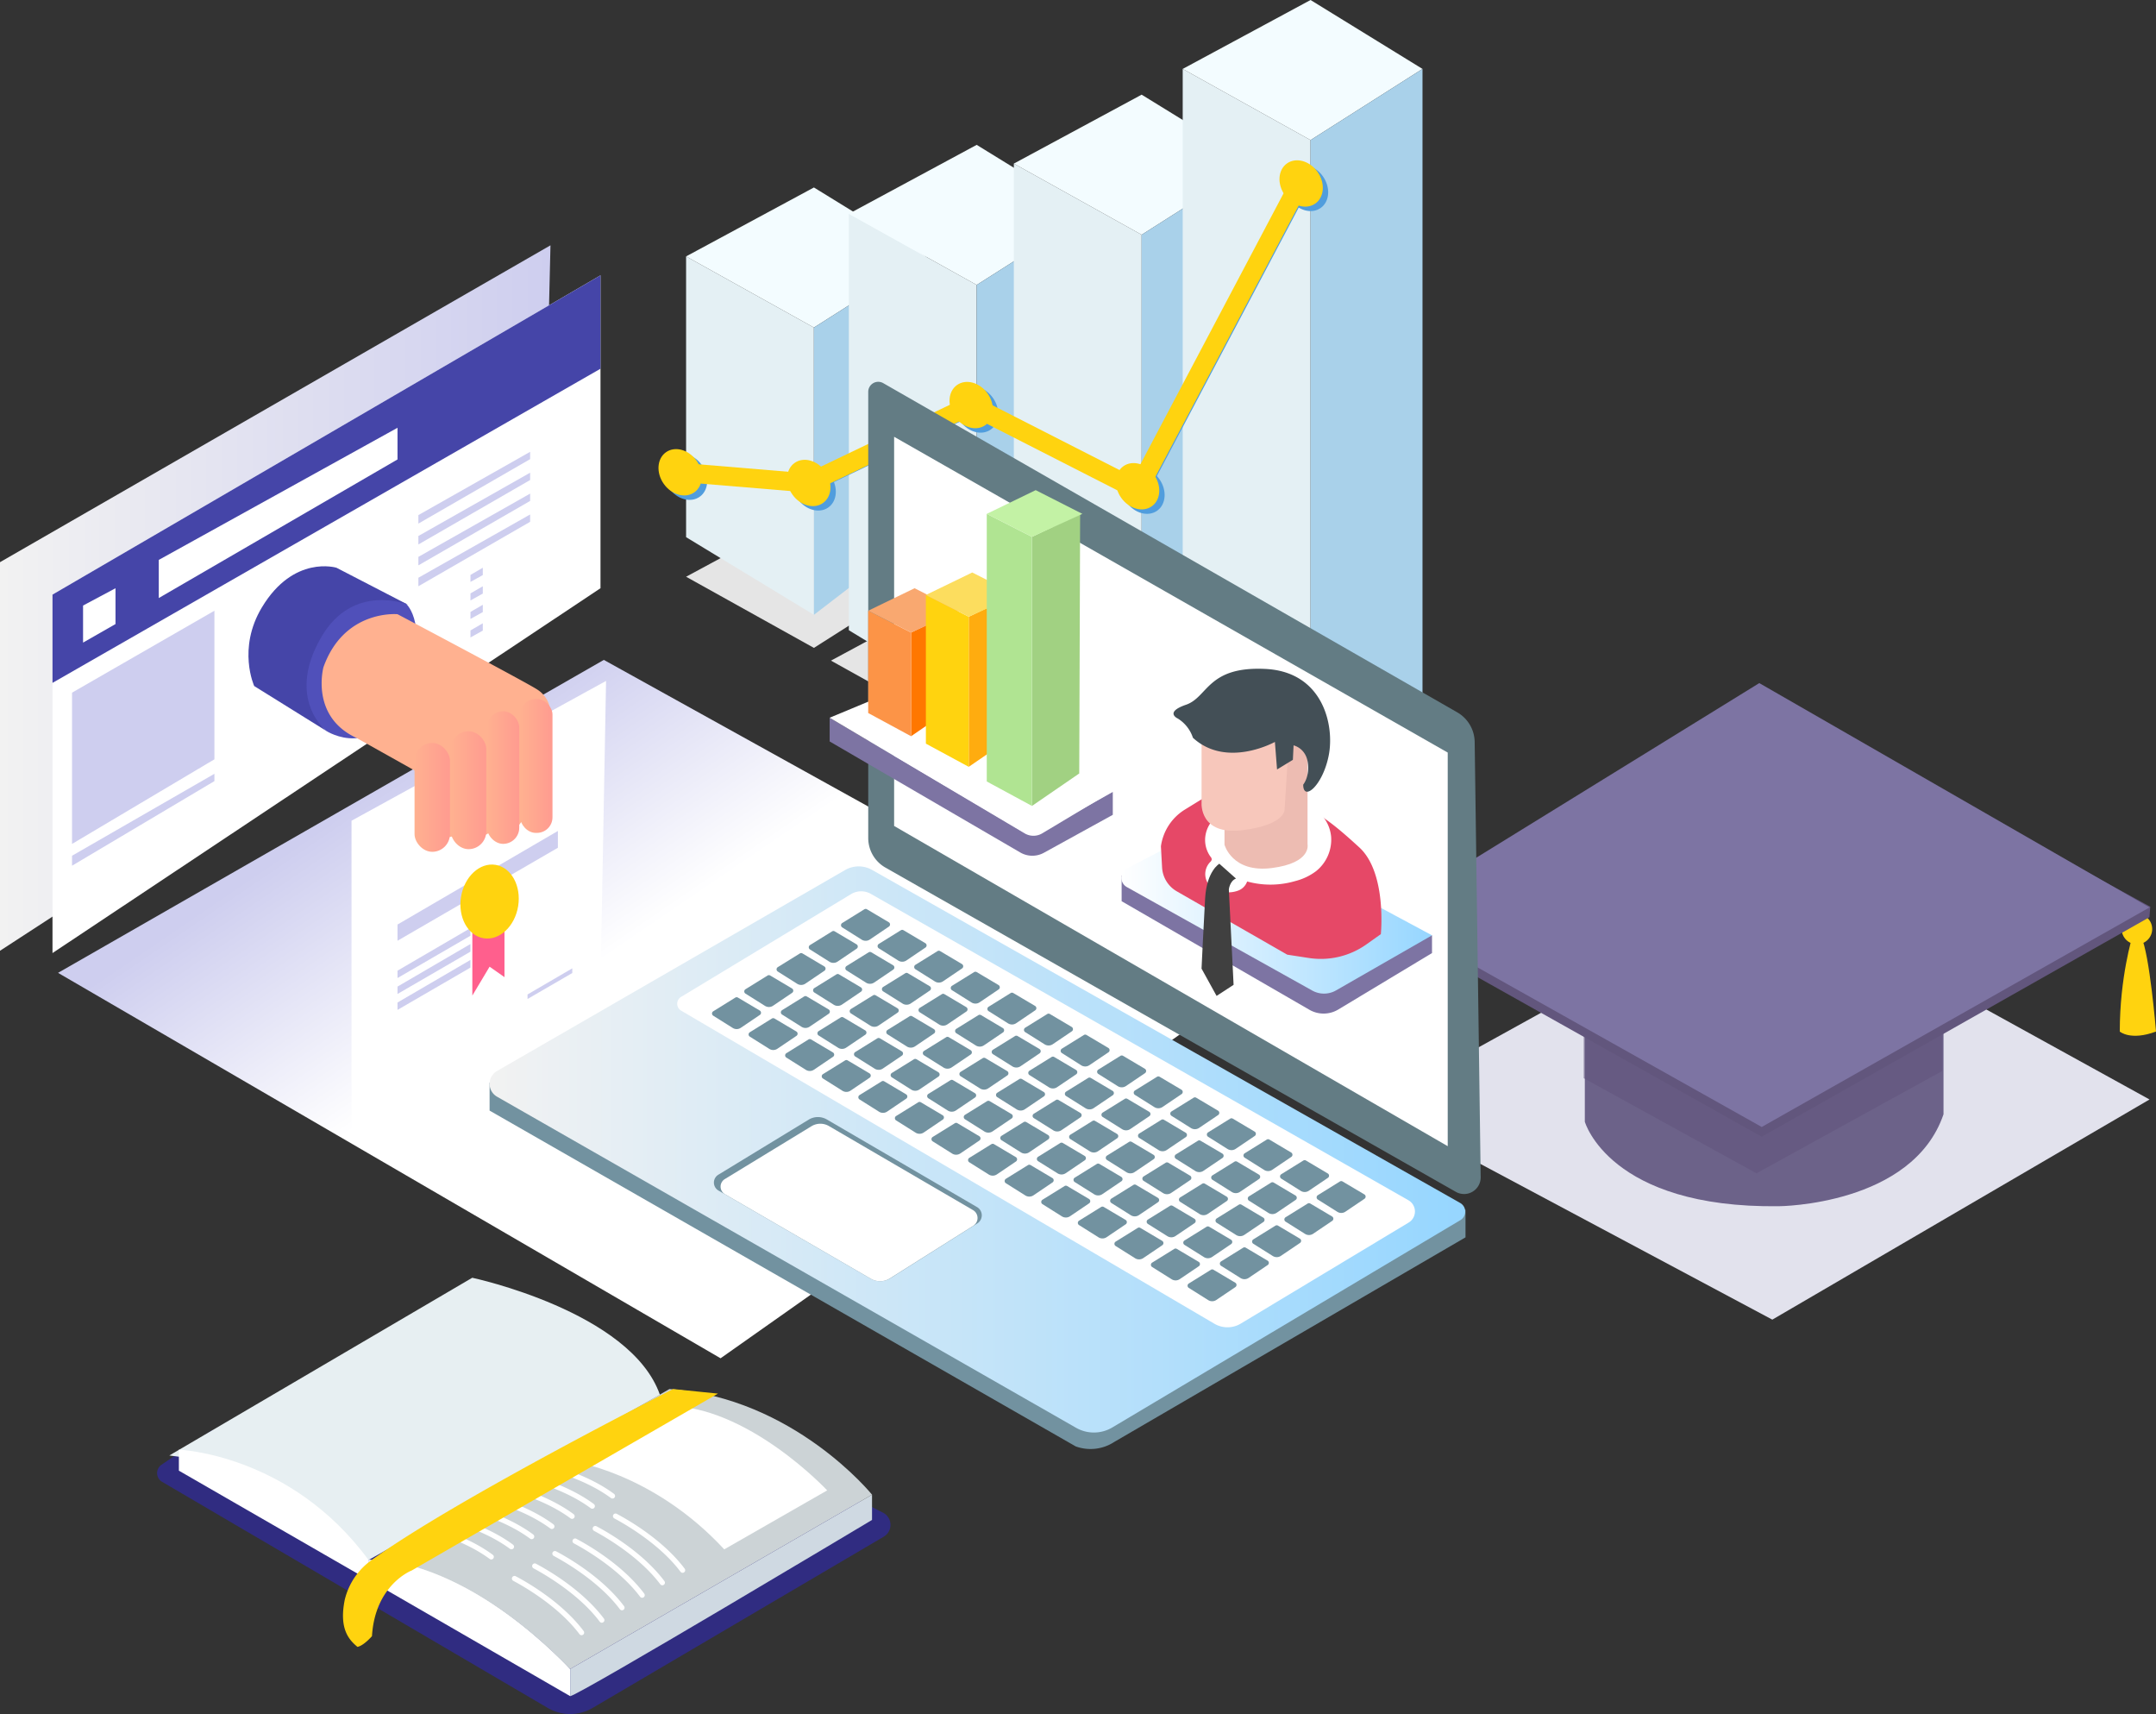 <svg xmlns="http://www.w3.org/2000/svg" xmlns:xlink="http://www.w3.org/1999/xlink" viewBox="0 0 1131 898.92"><rect x="0" y="0" width="1131" height="898.92" fill="#333333" stroke="none"/><defs><style>.cls-1{fill:none;}.cls-2{fill:#ffd30f;}.cls-3{fill:#e5e5e5;}.cls-4{fill:#e4f0f4;}.cls-5{fill:#f3fcff;}.cls-6{fill:#a9d1ea;}.cls-7{fill:#509ddd;}.cls-8{fill:url(#linear-gradient);}.cls-9{fill:url(#linear-gradient-2);}.cls-10{fill:#fff;}.cls-11{fill:#7292a0;}.cls-12{fill:#e2e2ed;}.cls-13{fill:#6c6289;}.cls-14,.cls-15{fill:#62567d;}.cls-14{opacity:0.59;}.cls-16{fill:#7d74a3;}.cls-17{fill:#637c84;}.cls-18{fill:url(#linear-gradient-3);}.cls-19{fill:#f70;}.cls-20{fill:#fc9447;}.cls-21{fill:#f9a870;}.cls-22{fill:#ffac0f;}.cls-23{fill:#fcdd5e;}.cls-24{fill:#a1d182;}.cls-25{fill:#b0e492;}.cls-26{fill:#c3f2a5;}.cls-27{fill:#4545a8;}.cls-28{fill:#ceceef;}.cls-29{fill:#5050ba;}.cls-30{fill:#ffb190;}.cls-31{fill:url(#linear-gradient-4);}.cls-32{fill:#ff5f8d;}.cls-33{fill:#e64867;}.cls-34{fill:#edbcb2;}.cls-35{fill:#f7c7bb;}.cls-36{fill:#434f56;}.cls-37{fill:#404040;}.cls-38{fill:url(#linear-gradient-5);}.cls-39{fill:url(#linear-gradient-6);}.cls-40{fill:url(#linear-gradient-7);}.cls-41{fill:url(#linear-gradient-8);}.cls-42{fill:#302c81;}.cls-43{fill:#e7eff2;}.cls-44{fill:#cfd9e2;}.cls-45{fill:#ccd3d6;}.cls-46{clip-path:url(#clip-path);}</style><linearGradient id="linear-gradient" x1="323.03" y1="498.97" x2="244.03" y2="382.97" gradientUnits="userSpaceOnUse"><stop offset="0" stop-color="#fff"/><stop offset="1" stop-color="#ceceef"/></linearGradient><linearGradient id="linear-gradient-2" y1="313.65" x2="288.77" y2="313.65" gradientUnits="userSpaceOnUse"><stop offset="0" stop-color="#f2f2f2"/><stop offset="1" stop-color="#ceceef"/></linearGradient><linearGradient id="linear-gradient-3" x1="256.83" y1="602.85" x2="768.66" y2="602.85" gradientUnits="userSpaceOnUse"><stop offset="0" stop-color="#f2f2f2"/><stop offset="1" stop-color="#96d6ff"/></linearGradient><linearGradient id="linear-gradient-4" x1="588.25" y1="475.77" x2="751.21" y2="475.77" gradientUnits="userSpaceOnUse"><stop offset="0" stop-color="#fff"/><stop offset="1" stop-color="#96d6ff"/></linearGradient><linearGradient id="linear-gradient-5" x1="217.46" y1="418.19" x2="236.03" y2="418.19" gradientUnits="userSpaceOnUse"><stop offset="0" stop-color="#ffb190"/><stop offset="1" stop-color="#ff9b90"/></linearGradient><linearGradient id="linear-gradient-6" x1="236.51" y1="414.43" x2="255.08" y2="414.43" xlink:href="#linear-gradient-5"/><linearGradient id="linear-gradient-7" x1="255.47" y1="407.8" x2="272.39" y2="407.8" xlink:href="#linear-gradient-5"/><linearGradient id="linear-gradient-8" x1="272.9" y1="401.69" x2="289.82" y2="401.69" xlink:href="#linear-gradient-5"/><clipPath id="clip-path"><polygon class="cls-1" points="294.5 767.31 221.31 811.36 261 824.61 328.26 786.12 294.5 767.31"/></clipPath></defs><title>Asset 2</title><g id="Layer_2" data-name="Layer 2"><g id="Layer_1-2" data-name="Layer 1"><path class="cls-2" d="M1118.59,491.21S1112,512.4,1112,541c0,0,5.59,5,19,0,0,0-3.35-41.07-7.82-49.78Z"/><circle class="cls-2" cx="1121" cy="487.23" r="8"/><polygon class="cls-3" points="359.91 302.47 426.97 266.32 485.7 302.47 426.97 339.79 359.91 302.47"/><polygon class="cls-3" points="435.91 346.47 502.97 310.32 561.7 346.47 502.97 383.79 435.91 346.47"/><polygon class="cls-4" points="359.91 134.47 359.91 281.72 426.97 322.45 426.97 171.79 359.91 134.47"/><polygon class="cls-5" points="359.91 134.47 426.97 98.32 485.7 134.47 426.97 171.79 359.91 134.47"/><polygon class="cls-6" points="485.7 134.47 485.7 277.34 426.97 322.45 426.97 171.79 485.7 134.47"/><polygon class="cls-4" points="445.29 112.12 445.29 330.53 512.35 371.26 512.35 149.44 445.29 112.12"/><polygon class="cls-5" points="445.29 112.12 512.35 75.97 571.08 112.12 512.35 149.44 445.29 112.12"/><polygon class="cls-6" points="571.08 112.12 571.08 326.15 512.35 371.26 512.35 149.44 571.08 112.12"/><polygon class="cls-4" points="531.84 85.8 531.84 380.12 598.89 420.85 598.89 123.12 531.84 85.8"/><polygon class="cls-5" points="531.84 85.8 598.89 49.65 657.62 85.8 598.89 123.12 531.84 85.8"/><polygon class="cls-6" points="657.62 85.8 657.62 375.74 598.89 420.85 598.89 123.12 657.62 85.8"/><polygon class="cls-4" points="620.43 36.15 620.43 433.19 687.49 473.92 687.49 73.47 620.43 36.15"/><polygon class="cls-5" points="620.43 36.15 687.49 0 746.22 36.15 687.49 73.47 620.43 36.15"/><polygon class="cls-6" points="746.22 36.15 746.22 428.81 687.49 473.92 687.49 73.47 746.22 36.15"/><ellipse class="cls-7" cx="685.39" cy="98.58" rx="10.53" ry="12.88" transform="translate(68.98 414.05) rotate(-35.29)"/><ellipse class="cls-7" cx="599.58" cy="257.37" rx="10.53" ry="12.88" transform="translate(-38.51 393.65) rotate(-35.29)"/><ellipse class="cls-7" cx="512.29" cy="214.8" rx="10.53" ry="12.88" transform="translate(-29.96 335.4) rotate(-35.29)"/><ellipse class="cls-7" cx="427.09" cy="255.65" rx="10.53" ry="12.88" transform="translate(-69.21 293.69) rotate(-35.29)"/><ellipse class="cls-7" cx="359.61" cy="250.04" rx="10.53" ry="12.88" transform="translate(-78.37 253.68) rotate(-35.29)"/><polygon class="cls-7" points="600.41 261.9 512.26 216.97 427.45 257.63 359.45 251.98 359.77 248.1 426.72 253.67 512.31 212.63 598.76 256.69 683.67 96.03 687.11 97.84 600.41 261.9"/><ellipse class="cls-2" cx="682.58" cy="96.25" rx="10.53" ry="12.88" transform="translate(69.81 412) rotate(-35.29)"/><ellipse class="cls-2" cx="596.77" cy="255.04" rx="10.53" ry="12.88" transform="translate(-37.68 391.6) rotate(-35.29)"/><ellipse class="cls-2" cx="509.48" cy="212.47" rx="10.53" ry="12.88" transform="translate(-29.13 333.35) rotate(-35.29)"/><ellipse class="cls-2" cx="424.28" cy="253.32" rx="10.53" ry="12.88" transform="translate(-68.38 291.64) rotate(-35.29)"/><ellipse class="cls-2" cx="356.8" cy="247.71" rx="10.53" ry="12.88" transform="translate(-77.54 251.63) rotate(-35.29)"/><polygon class="cls-2" points="598.89 263.66 509.41 218.04 425.21 258.42 356.39 252.69 357.21 242.73 423.34 248.23 509.54 206.89 594.65 250.28 678.16 92.27 687 96.94 598.89 263.66"/><polygon class="cls-8" points="30.45 510.22 316.76 346.09 641.89 526.32 378 712.36 30.45 510.22"/><polygon class="cls-9" points="288.77 128.66 0 294.84 0 498.64 284.36 313.65 288.77 128.66"/><polygon class="cls-10" points="27.54 311.85 27.54 499.84 315.01 308.5 315.01 144.4 27.54 311.85"/><path class="cls-11" d="M256.83,567.74v14.72L564.29,758.57a22.76,22.76,0,0,0,20.22-2.33l184.27-107.3V634.46L525,643.89Z"/><polygon class="cls-12" points="1127.61 576.63 929.73 692.09 719.8 580.13 926.62 465.83 1127.61 576.63"/><path class="cls-13" d="M831.37,532.7v55.59s12.83,45.49,101.86,44.32c0,0,70-.39,86.3-48.21V512.48Z"/><polygon class="cls-14" points="830.79 565.47 921.42 615.35 1018.95 561.64 1018.95 496.53 830.79 505.54 830.79 565.47"/><polygon class="cls-15" points="922.89 363.36 725.63 479.83 725.91 484.88 924.17 596.16 1127.56 481.04 1128 475.55 922.89 363.36"/><polygon class="cls-16" points="922.89 358.25 725.91 479.76 924.17 591.05 1127.56 475.93 922.89 358.25"/><path class="cls-17" d="M463.31,200.93,764.43,373.58a18.22,18.22,0,0,1,9.16,15.56l3.15,228.25a8.72,8.72,0,0,1-13,7.7L464.46,455a17.83,17.83,0,0,1-9-15.51v-234A5.25,5.25,0,0,1,463.31,200.93Z"/><polygon class="cls-10" points="469.04 229.07 469.04 433.18 759.45 601.12 759.45 394.69 469.04 229.07"/><path class="cls-18" d="M260.71,561.71,443.34,456.29a14.23,14.23,0,0,1,14.12-.06L766,630.91a5.21,5.21,0,0,1,.09,9L583.49,748.65a18.9,18.9,0,0,1-19,.17L260.74,575.17A7.76,7.76,0,0,1,260.71,561.71Z"/><path class="cls-10" d="M357.33,530.05l279.74,164.2a13.52,13.52,0,0,0,13.8-.07l88.09-53a6.78,6.78,0,0,0-.14-11.71l-282-160.68a10.22,10.22,0,0,0-10.36.13l-89.15,53.89A4.2,4.2,0,0,0,357.33,530.05Z"/><path class="cls-16" d="M435.22,388.86l100,58.23a12.58,12.58,0,0,0,12.39.15l36.14-19.9v-12l-38.57,21.59a7.59,7.59,0,0,1-7.56-.09L435.22,376.42Z"/><path class="cls-10" d="M583.73,414.9,479.15,358.14l-43.93,18.28,102.34,60.66a9,9,0,0,0,9.13,0Z"/><polygon class="cls-19" points="501.44 369.98 477.93 386.12 477.93 331.73 501.89 320.3 501.44 369.98"/><polygon class="cls-20" points="455.44 320.3 455.44 373.95 477.93 386.12 477.93 331.73 455.44 320.3"/><polygon class="cls-21" points="479.77 308.5 455.44 320.3 477.93 331.73 502.99 320.3 479.77 308.5"/><polygon class="cls-22" points="531.7 386.03 508.19 402.17 508.19 323.46 532.15 312.04 531.7 386.03"/><polygon class="cls-2" points="485.7 312.04 485.7 390.01 508.19 402.17 508.19 323.46 485.7 312.04"/><polygon class="cls-23" points="510.03 300.24 485.7 312.04 508.19 323.46 533.25 312.04 510.03 300.24"/><path class="cls-11" d="M376.81,616.1l47.4-28.89a9.31,9.31,0,0,1,9.53-.1l78.79,45.95a5,5,0,0,1,.14,8.57l-45.62,28.78a10,10,0,0,1-10.35.19l-79.8-46.21A4.83,4.83,0,0,1,376.81,616.1Z"/><path class="cls-10" d="M380.22,618.38l45.47-27.73a8.94,8.94,0,0,1,9.14-.09l75.59,44.08a4.81,4.81,0,0,1,.14,8.22l-43.77,27.61a9.61,9.61,0,0,1-9.92.19l-76.56-44.34A4.62,4.62,0,0,1,380.22,618.38Z"/><polygon class="cls-24" points="566.15 405.65 541.35 422.68 541.35 281.56 566.62 269.5 566.15 405.65"/><polygon class="cls-25" points="517.64 269.5 517.64 409.85 541.35 422.68 541.35 281.56 517.64 269.5"/><polygon class="cls-26" points="543.3 257.06 517.64 269.5 541.35 281.56 567.79 269.5 543.3 257.06"/><path class="cls-11" d="M441.83,484.07l11.6-7.19a1.3,1.3,0,0,1,1.36,0l11.46,6.8a1.36,1.36,0,0,1,.06,2.28l-10,6.77a3.93,3.93,0,0,1-4.29.07l-10.19-6.41A1.36,1.36,0,0,1,441.83,484.07Z"/><path class="cls-11" d="M461,495.05l11.6-7.19a1.3,1.3,0,0,1,1.36,0l11.46,6.8a1.36,1.36,0,0,1,.07,2.28l-10,6.77a3.91,3.91,0,0,1-4.28.07L461,497.35A1.36,1.36,0,0,1,461,495.05Z"/><path class="cls-11" d="M480.22,506l11.59-7.19a1.3,1.3,0,0,1,1.36,0l11.46,6.8a1.36,1.36,0,0,1,.07,2.28l-10,6.77a3.91,3.91,0,0,1-4.28.07l-10.2-6.41A1.36,1.36,0,0,1,480.22,506Z"/><path class="cls-11" d="M499.41,517,511,509.82a1.33,1.33,0,0,1,1.36,0l11.46,6.8a1.36,1.36,0,0,1,.07,2.28l-10,6.77a3.91,3.91,0,0,1-4.28.07l-10.2-6.41A1.36,1.36,0,0,1,499.41,517Z"/><path class="cls-11" d="M518.6,528l11.6-7.2a1.29,1.29,0,0,1,1.35,0L543,527.58a1.36,1.36,0,0,1,.07,2.28l-10,6.77a3.91,3.91,0,0,1-4.28.07l-10.2-6.41A1.35,1.35,0,0,1,518.6,528Z"/><path class="cls-11" d="M537.79,539l11.6-7.2a1.29,1.29,0,0,1,1.35,0l11.46,6.79a1.36,1.36,0,0,1,.07,2.29l-10,6.76a3.91,3.91,0,0,1-4.28.07l-10.2-6.41A1.36,1.36,0,0,1,537.79,539Z"/><path class="cls-11" d="M557,550l11.6-7.2a1.3,1.3,0,0,1,1.36,0l11.45,6.79a1.36,1.36,0,0,1,.07,2.29l-10,6.76a3.93,3.93,0,0,1-4.29.07L557,552.25A1.36,1.36,0,0,1,557,550Z"/><path class="cls-11" d="M576.17,560.94l11.6-7.2a1.3,1.3,0,0,1,1.36,0l11.45,6.79a1.36,1.36,0,0,1,.07,2.29l-10,6.76a3.93,3.93,0,0,1-4.29.07l-10.2-6.41A1.36,1.36,0,0,1,576.17,560.94Z"/><path class="cls-11" d="M595.36,571.92l11.6-7.2a1.3,1.3,0,0,1,1.36,0l11.46,6.79a1.36,1.36,0,0,1,.06,2.29l-10,6.76a3.93,3.93,0,0,1-4.29.07l-10.19-6.41A1.36,1.36,0,0,1,595.36,571.92Z"/><path class="cls-11" d="M614.55,582.9l11.6-7.2a1.3,1.3,0,0,1,1.36,0l11.46,6.8a1.36,1.36,0,0,1,.06,2.28l-10,6.76a3.93,3.93,0,0,1-4.29.07l-10.19-6.41A1.36,1.36,0,0,1,614.55,582.9Z"/><path class="cls-11" d="M633.74,593.88l11.6-7.2a1.3,1.3,0,0,1,1.36,0l11.46,6.8a1.36,1.36,0,0,1,.06,2.28l-10,6.76a3.93,3.93,0,0,1-4.29.07l-10.19-6.41A1.36,1.36,0,0,1,633.74,593.88Z"/><path class="cls-11" d="M652.93,604.86l11.6-7.2a1.33,1.33,0,0,1,1.36,0l11.46,6.8a1.36,1.36,0,0,1,.06,2.28l-10,6.76a3.91,3.91,0,0,1-4.29.07l-10.19-6.41A1.36,1.36,0,0,1,652.93,604.86Z"/><path class="cls-11" d="M672.12,615.84l11.6-7.2a1.33,1.33,0,0,1,1.36,0l11.46,6.8a1.36,1.36,0,0,1,.07,2.28l-10,6.76a3.89,3.89,0,0,1-4.28.07l-10.2-6.41A1.36,1.36,0,0,1,672.12,615.84Z"/><path class="cls-11" d="M691.32,626.82l11.59-7.2a1.33,1.33,0,0,1,1.36,0l11.46,6.8a1.36,1.36,0,0,1,.07,2.28l-10,6.76a3.89,3.89,0,0,1-4.28.07l-10.2-6.41A1.35,1.35,0,0,1,691.32,626.82Z"/><path class="cls-11" d="M424.91,495.65l11.6-7.19a1.3,1.3,0,0,1,1.36,0l11.46,6.8a1.36,1.36,0,0,1,.06,2.28l-10,6.77a3.93,3.93,0,0,1-4.29.07l-10.19-6.42A1.36,1.36,0,0,1,424.91,495.65Z"/><path class="cls-11" d="M444.1,506.63l11.6-7.19a1.3,1.3,0,0,1,1.36,0l11.46,6.8a1.36,1.36,0,0,1,.06,2.28l-10,6.77a3.93,3.93,0,0,1-4.29.07l-10.19-6.41A1.36,1.36,0,0,1,444.1,506.63Z"/><path class="cls-11" d="M463.29,517.61l11.6-7.19a1.3,1.3,0,0,1,1.36,0l11.46,6.8a1.36,1.36,0,0,1,.06,2.28l-10,6.77a3.93,3.93,0,0,1-4.29.07l-10.19-6.41A1.36,1.36,0,0,1,463.29,517.61Z"/><path class="cls-11" d="M482.48,528.59l11.6-7.19a1.3,1.3,0,0,1,1.36,0l11.46,6.8a1.36,1.36,0,0,1,.07,2.28l-10,6.77a3.91,3.91,0,0,1-4.28.07l-10.2-6.41A1.36,1.36,0,0,1,482.48,528.59Z"/><path class="cls-11" d="M501.68,539.57l11.59-7.19a1.33,1.33,0,0,1,1.36,0l11.46,6.8a1.36,1.36,0,0,1,.07,2.28l-10,6.77a3.91,3.91,0,0,1-4.28.07l-10.2-6.41A1.36,1.36,0,0,1,501.68,539.57Z"/><path class="cls-11" d="M520.87,550.55l11.59-7.19a1.3,1.3,0,0,1,1.36,0l11.46,6.79a1.36,1.36,0,0,1,.07,2.28l-10,6.77a3.91,3.91,0,0,1-4.28.07l-10.2-6.41A1.36,1.36,0,0,1,520.87,550.55Z"/><path class="cls-11" d="M540.06,561.54l11.6-7.2a1.29,1.29,0,0,1,1.35,0l11.46,6.79a1.36,1.36,0,0,1,.07,2.29l-10,6.76a3.91,3.91,0,0,1-4.28.07l-10.2-6.41A1.35,1.35,0,0,1,540.06,561.54Z"/><path class="cls-11" d="M559.25,572.52l11.6-7.2a1.29,1.29,0,0,1,1.35,0l11.46,6.79a1.36,1.36,0,0,1,.07,2.29l-10,6.76a3.91,3.91,0,0,1-4.28.07l-10.2-6.41A1.36,1.36,0,0,1,559.25,572.52Z"/><path class="cls-11" d="M578.44,583.5l11.6-7.2a1.29,1.29,0,0,1,1.35,0l11.46,6.79a1.36,1.36,0,0,1,.07,2.29l-10,6.76a3.91,3.91,0,0,1-4.28.07l-10.2-6.41A1.36,1.36,0,0,1,578.44,583.5Z"/><path class="cls-11" d="M597.63,594.48l11.6-7.2a1.3,1.3,0,0,1,1.36,0L622,594.06a1.36,1.36,0,0,1,.07,2.29l-10,6.76a3.93,3.93,0,0,1-4.29.07l-10.2-6.41A1.36,1.36,0,0,1,597.63,594.48Z"/><path class="cls-11" d="M616.82,605.46l11.6-7.2a1.3,1.3,0,0,1,1.36,0L641.23,605a1.36,1.36,0,0,1,.07,2.29l-10,6.76a3.93,3.93,0,0,1-4.29.07l-10.2-6.41A1.36,1.36,0,0,1,616.82,605.46Z"/><path class="cls-11" d="M636,616.44l11.6-7.2a1.3,1.3,0,0,1,1.36,0l11.46,6.8a1.36,1.36,0,0,1,.06,2.28l-10,6.76a3.93,3.93,0,0,1-4.29.07L636,618.73A1.36,1.36,0,0,1,636,616.44Z"/><path class="cls-11" d="M655.2,627.42l11.6-7.2a1.3,1.3,0,0,1,1.36,0l11.46,6.8a1.36,1.36,0,0,1,.06,2.28l-10,6.76a3.91,3.91,0,0,1-4.29.07l-10.19-6.41A1.36,1.36,0,0,1,655.2,627.42Z"/><path class="cls-11" d="M674.39,638.4l11.6-7.2a1.33,1.33,0,0,1,1.36,0l11.46,6.8a1.36,1.36,0,0,1,.06,2.28l-10,6.76a3.91,3.91,0,0,1-4.29.07l-10.19-6.41A1.36,1.36,0,0,1,674.39,638.4Z"/><path class="cls-11" d="M408,507.23l11.6-7.19a1.3,1.3,0,0,1,1.36,0l11.45,6.8a1.35,1.35,0,0,1,.07,2.28l-10,6.76a3.91,3.91,0,0,1-4.29.08L408,509.52A1.36,1.36,0,0,1,408,507.23Z"/><path class="cls-11" d="M427.18,518.21l11.6-7.19a1.3,1.3,0,0,1,1.36,0l11.45,6.8a1.35,1.35,0,0,1,.07,2.28l-10,6.77a3.93,3.93,0,0,1-4.29.07l-10.2-6.42A1.36,1.36,0,0,1,427.18,518.21Z"/><path class="cls-11" d="M446.37,529.19,458,522a1.3,1.3,0,0,1,1.36,0l11.46,6.8a1.36,1.36,0,0,1,.06,2.28l-10,6.77a3.93,3.93,0,0,1-4.29.07l-10.19-6.41A1.36,1.36,0,0,1,446.37,529.19Z"/><path class="cls-11" d="M465.56,540.17l11.6-7.19a1.3,1.3,0,0,1,1.36,0l11.46,6.8A1.36,1.36,0,0,1,490,542l-10,6.77a3.93,3.93,0,0,1-4.29.07l-10.19-6.41A1.36,1.36,0,0,1,465.56,540.17Z"/><path class="cls-11" d="M484.75,551.15l11.6-7.19a1.3,1.3,0,0,1,1.36,0l11.46,6.8a1.36,1.36,0,0,1,.06,2.28l-10,6.77a3.93,3.93,0,0,1-4.29.07l-10.19-6.41A1.36,1.36,0,0,1,484.75,551.15Z"/><path class="cls-11" d="M503.94,562.13l11.6-7.19a1.3,1.3,0,0,1,1.36,0l11.46,6.8a1.36,1.36,0,0,1,.06,2.28l-10,6.77a3.93,3.93,0,0,1-4.29.07l-10.19-6.41A1.36,1.36,0,0,1,503.94,562.13Z"/><path class="cls-11" d="M523.13,573.11l11.6-7.19a1.3,1.3,0,0,1,1.36,0l11.46,6.79a1.36,1.36,0,0,1,.07,2.28l-10,6.77a3.91,3.91,0,0,1-4.28.07l-10.2-6.41A1.36,1.36,0,0,1,523.13,573.11Z"/><path class="cls-11" d="M542.33,584.1l11.59-7.2a1.3,1.3,0,0,1,1.36,0l11.46,6.79a1.36,1.36,0,0,1,.07,2.29l-10,6.76a3.91,3.91,0,0,1-4.28.07l-10.2-6.41A1.35,1.35,0,0,1,542.33,584.1Z"/><path class="cls-11" d="M561.52,595.08l11.59-7.2a1.3,1.3,0,0,1,1.36,0l11.46,6.79A1.36,1.36,0,0,1,586,597l-10,6.76a3.91,3.91,0,0,1-4.28.07l-10.2-6.41A1.35,1.35,0,0,1,561.52,595.08Z"/><path class="cls-11" d="M580.71,606.06l11.6-7.2a1.29,1.29,0,0,1,1.35,0l11.46,6.79a1.36,1.36,0,0,1,.07,2.29l-10,6.76a3.91,3.91,0,0,1-4.28.07l-10.2-6.41A1.35,1.35,0,0,1,580.71,606.06Z"/><path class="cls-11" d="M599.9,617l11.6-7.2a1.29,1.29,0,0,1,1.35,0l11.46,6.79a1.37,1.37,0,0,1,.07,2.29l-10,6.76a3.91,3.91,0,0,1-4.28.07l-10.2-6.41A1.36,1.36,0,0,1,599.9,617Z"/><path class="cls-11" d="M619.09,628l11.6-7.2a1.3,1.3,0,0,1,1.36,0l11.45,6.79a1.36,1.36,0,0,1,.07,2.29l-10,6.76a3.93,3.93,0,0,1-4.29.07l-10.2-6.41A1.36,1.36,0,0,1,619.09,628Z"/><path class="cls-11" d="M638.28,639l11.6-7.2a1.3,1.3,0,0,1,1.36,0l11.45,6.8a1.35,1.35,0,0,1,.07,2.28l-10,6.76a3.93,3.93,0,0,1-4.29.07l-10.2-6.41A1.36,1.36,0,0,1,638.28,639Z"/><path class="cls-11" d="M657.47,650l11.6-7.2a1.3,1.3,0,0,1,1.36,0l11.45,6.8a1.35,1.35,0,0,1,.07,2.28l-10,6.76a3.91,3.91,0,0,1-4.29.07l-10.2-6.41A1.36,1.36,0,0,1,657.47,650Z"/><path class="cls-11" d="M391.07,518.81l11.6-7.2a1.31,1.31,0,0,1,1.35,0l11.46,6.8a1.36,1.36,0,0,1,.07,2.28l-10,6.76a3.89,3.89,0,0,1-4.28.07l-10.2-6.41A1.35,1.35,0,0,1,391.07,518.81Z"/><path class="cls-11" d="M410.26,529.79l11.6-7.2a1.31,1.31,0,0,1,1.35,0l11.46,6.8a1.36,1.36,0,0,1,.07,2.28l-10,6.76a3.89,3.89,0,0,1-4.28.08l-10.2-6.42A1.36,1.36,0,0,1,410.26,529.79Z"/><path class="cls-11" d="M429.45,540.77l11.6-7.19a1.3,1.3,0,0,1,1.36,0l11.45,6.8a1.35,1.35,0,0,1,.07,2.28l-10,6.76a3.89,3.89,0,0,1-4.28.08l-10.2-6.42A1.36,1.36,0,0,1,429.45,540.77Z"/><path class="cls-11" d="M448.64,551.75l11.6-7.19a1.3,1.3,0,0,1,1.36,0l11.45,6.8a1.35,1.35,0,0,1,.07,2.28l-10,6.77a3.93,3.93,0,0,1-4.29.07l-10.2-6.41A1.36,1.36,0,0,1,448.64,551.75Z"/><path class="cls-11" d="M467.83,562.73l11.6-7.19a1.3,1.3,0,0,1,1.36,0l11.45,6.8a1.35,1.35,0,0,1,.07,2.28l-10,6.77a3.93,3.93,0,0,1-4.29.07L467.82,565A1.36,1.36,0,0,1,467.83,562.73Z"/><path class="cls-11" d="M487,573.71l11.6-7.19a1.3,1.3,0,0,1,1.36,0l11.46,6.8a1.36,1.36,0,0,1,.06,2.28l-10,6.77a3.93,3.93,0,0,1-4.29.07L487,576A1.36,1.36,0,0,1,487,573.71Z"/><path class="cls-11" d="M506.21,584.69l11.6-7.19a1.3,1.3,0,0,1,1.36,0l11.46,6.8a1.36,1.36,0,0,1,.06,2.28l-10,6.77a3.93,3.93,0,0,1-4.29.07L506.21,587A1.36,1.36,0,0,1,506.21,584.69Z"/><path class="cls-11" d="M525.4,595.67l11.6-7.19a1.33,1.33,0,0,1,1.36,0l11.46,6.8a1.36,1.36,0,0,1,.06,2.28l-10,6.77a3.93,3.93,0,0,1-4.29.07L525.4,598A1.36,1.36,0,0,1,525.4,595.67Z"/><path class="cls-11" d="M544.59,606.66l11.6-7.2a1.3,1.3,0,0,1,1.36,0L569,606.24a1.36,1.36,0,0,1,.06,2.28l-10,6.77a3.93,3.93,0,0,1-4.29.07L544.59,609A1.36,1.36,0,0,1,544.59,606.66Z"/><path class="cls-11" d="M563.78,617.64l11.6-7.2a1.3,1.3,0,0,1,1.36,0l11.46,6.79a1.36,1.36,0,0,1,.07,2.29l-10,6.76a3.91,3.91,0,0,1-4.28.07l-10.2-6.41A1.36,1.36,0,0,1,563.78,617.64Z"/><path class="cls-11" d="M583,628.62l11.59-7.2a1.3,1.3,0,0,1,1.36,0l11.46,6.79a1.36,1.36,0,0,1,.07,2.29l-10,6.76a3.91,3.91,0,0,1-4.28.07L583,630.91A1.35,1.35,0,0,1,583,628.62Z"/><path class="cls-11" d="M602.17,639.6l11.6-7.2a1.29,1.29,0,0,1,1.35,0l11.46,6.79a1.37,1.37,0,0,1,.07,2.29l-10,6.76a3.91,3.91,0,0,1-4.28.07l-10.2-6.41A1.35,1.35,0,0,1,602.17,639.6Z"/><path class="cls-11" d="M621.36,650.58l11.6-7.2a1.29,1.29,0,0,1,1.35,0l11.46,6.79a1.37,1.37,0,0,1,.07,2.29l-10,6.76a3.91,3.91,0,0,1-4.28.07l-10.2-6.41A1.36,1.36,0,0,1,621.36,650.58Z"/><path class="cls-11" d="M640.55,661.56l11.6-7.2a1.29,1.29,0,0,1,1.35,0l11.46,6.8a1.36,1.36,0,0,1,.07,2.28l-10,6.76a3.91,3.91,0,0,1-4.28.07l-10.2-6.41A1.36,1.36,0,0,1,640.55,661.56Z"/><path class="cls-11" d="M374.14,530.39l11.6-7.2a1.33,1.33,0,0,1,1.36,0l11.46,6.8a1.36,1.36,0,0,1,.07,2.28l-10,6.76a3.89,3.89,0,0,1-4.28.07l-10.2-6.41A1.36,1.36,0,0,1,374.14,530.39Z"/><path class="cls-11" d="M393.34,541.37l11.59-7.2a1.33,1.33,0,0,1,1.36,0l11.46,6.8a1.36,1.36,0,0,1,.07,2.28l-10,6.76a3.89,3.89,0,0,1-4.28.07l-10.2-6.41A1.35,1.35,0,0,1,393.34,541.37Z"/><path class="cls-11" d="M412.53,552.35l11.59-7.2a1.33,1.33,0,0,1,1.36,0l11.46,6.8a1.36,1.36,0,0,1,.07,2.28L427,561a3.91,3.91,0,0,1-4.28.08l-10.2-6.42A1.35,1.35,0,0,1,412.53,552.35Z"/><path class="cls-11" d="M431.72,563.33l11.6-7.19a1.29,1.29,0,0,1,1.35,0l11.46,6.8a1.36,1.36,0,0,1,.07,2.28l-10,6.76a3.89,3.89,0,0,1-4.28.08l-10.2-6.42A1.35,1.35,0,0,1,431.72,563.33Z"/><path class="cls-11" d="M450.91,574.31l11.6-7.19a1.29,1.29,0,0,1,1.35,0l11.46,6.8a1.36,1.36,0,0,1,.07,2.28l-10,6.77a3.91,3.91,0,0,1-4.28.07l-10.2-6.42A1.36,1.36,0,0,1,450.91,574.31Z"/><path class="cls-11" d="M470.1,585.29l11.6-7.19a1.3,1.3,0,0,1,1.36,0l11.45,6.8a1.35,1.35,0,0,1,.07,2.28l-10,6.77a3.93,3.93,0,0,1-4.29.07l-10.2-6.41A1.36,1.36,0,0,1,470.1,585.29Z"/><path class="cls-11" d="M489.29,596.27l11.6-7.19a1.3,1.3,0,0,1,1.36,0l11.45,6.8a1.35,1.35,0,0,1,.07,2.28l-10,6.77a3.93,3.93,0,0,1-4.29.07l-10.2-6.41A1.36,1.36,0,0,1,489.29,596.27Z"/><path class="cls-11" d="M508.48,607.25l11.6-7.19a1.3,1.3,0,0,1,1.36,0l11.46,6.8a1.36,1.36,0,0,1,.06,2.28l-10,6.77a3.93,3.93,0,0,1-4.29.07l-10.2-6.41A1.37,1.37,0,0,1,508.48,607.25Z"/><path class="cls-11" d="M527.67,618.23l11.6-7.19a1.33,1.33,0,0,1,1.36,0l11.46,6.8a1.36,1.36,0,0,1,.06,2.28l-10,6.77a3.93,3.93,0,0,1-4.29.07l-10.19-6.41A1.36,1.36,0,0,1,527.67,618.23Z"/><path class="cls-11" d="M546.86,629.21l11.6-7.19a1.3,1.3,0,0,1,1.36,0l11.46,6.79a1.36,1.36,0,0,1,.06,2.28l-10,6.77a3.93,3.93,0,0,1-4.29.07l-10.19-6.41A1.36,1.36,0,0,1,546.86,629.21Z"/><path class="cls-11" d="M566.05,640.2l11.6-7.2a1.3,1.3,0,0,1,1.36,0l11.46,6.79a1.36,1.36,0,0,1,.06,2.29l-10,6.76a3.93,3.93,0,0,1-4.29.07l-10.19-6.41A1.36,1.36,0,0,1,566.05,640.2Z"/><path class="cls-11" d="M585.24,651.18l11.6-7.2a1.3,1.3,0,0,1,1.36,0l11.46,6.79a1.37,1.37,0,0,1,.07,2.29l-10,6.76a3.91,3.91,0,0,1-4.28.07l-10.2-6.41A1.36,1.36,0,0,1,585.24,651.18Z"/><path class="cls-11" d="M604.44,662.16,616,655a1.3,1.3,0,0,1,1.36,0l11.46,6.79a1.37,1.37,0,0,1,.07,2.29l-10,6.76a3.91,3.91,0,0,1-4.28.07l-10.2-6.41A1.35,1.35,0,0,1,604.44,662.16Z"/><path class="cls-11" d="M623.63,673.14l11.59-7.2a1.3,1.3,0,0,1,1.36,0L648,672.72a1.37,1.37,0,0,1,.07,2.29l-10,6.76a3.91,3.91,0,0,1-4.28.07l-10.2-6.41A1.35,1.35,0,0,1,623.63,673.14Z"/><polygon class="cls-27" points="27.54 311.85 27.54 358.14 315.01 193.38 315.01 144.4 27.54 311.85"/><polygon class="cls-10" points="83.29 293.65 83.29 313.65 208.53 240.96 208.53 224.35 83.29 293.65"/><polygon class="cls-10" points="43.57 317.57 43.57 337.02 60.59 327.29 60.59 308.5 43.57 317.57"/><polygon class="cls-28" points="37.79 363.27 37.79 442.6 112.48 398.23 112.48 320.3 37.79 363.27"/><polygon class="cls-28" points="37.79 448.8 37.79 454.03 112.48 409.66 112.48 405.82 37.79 448.8"/><polygon class="cls-28" points="219.48 270.14 219.48 274.6 278.1 240.8 278.1 236.96 219.48 270.14"/><polygon class="cls-28" points="219.48 281.1 219.48 285.55 278.1 251.75 278.1 247.91 219.48 281.1"/><polygon class="cls-28" points="219.48 292.05 219.48 296.51 278.1 262.71 278.1 258.87 219.48 292.05"/><polygon class="cls-28" points="219.48 303 219.48 307.46 278.1 273.66 278.1 269.82 219.48 303"/><polygon class="cls-28" points="246.8 301.51 246.8 305.19 253.27 301.59 253.27 297.75 246.8 301.51"/><polygon class="cls-28" points="246.8 311.22 246.8 314.9 253.27 311.3 253.27 307.46 246.8 311.22"/><polygon class="cls-28" points="246.8 320.93 246.8 324.61 253.27 321.01 253.27 317.17 246.8 320.93"/><polygon class="cls-28" points="246.8 330.64 246.8 334.32 253.27 330.72 253.27 326.88 246.8 330.64"/><path class="cls-29" d="M213,316.62S226.3,328,211.67,364s-40.39,19.41-40.39,19.41-17.8-14.15-17.21-25.26S169.26,298.49,213,316.62Z"/><path class="cls-27" d="M133.36,359.81l37.92,23.59s-21.53-16.61-2.85-49.08c16.76-29.13,45.62-17.15,45.62-17.15L176.5,297.75s-22.45-6.89-39.11,20.79C124.36,340.2,133.36,359.81,133.36,359.81Z"/><polygon class="cls-10" points="184.4 430.44 184.4 592.8 315.01 515.94 317.93 357.11 184.4 430.44"/><path class="cls-30" d="M208.53,322.12s-28-2.62-38.85,27.8c0,0-7.08,25.83,17.3,37.08,0,0,34.16,19.1,33.54,18.82s0,23.82,0,23.82,1.87,9.79,12.5,9.58c0,0,6.87.21,7.29-3.54,0,0,6.25,8.13,17.71.21,0,0,9.37,4.58,15.41-4.79,0,0,9.23,4.37,15.34-5.63V374.92a14.87,14.87,0,0,0-7-13.33C276.12,357.87,208.53,322.12,208.53,322.12Z"/><polygon class="cls-28" points="208.53 484.88 208.53 493.38 292.66 444.61 292.66 435.8 208.53 484.88"/><polygon class="cls-28" points="208.53 509.07 208.53 512.94 246.8 490.75 246.8 486.74 208.53 509.07"/><polygon class="cls-28" points="208.53 517.42 208.53 521.29 246.8 499.1 246.8 495.09 208.53 517.42"/><polygon class="cls-28" points="208.53 525.77 208.53 529.64 246.8 507.45 246.8 503.44 208.53 525.77"/><polygon class="cls-28" points="276.74 521.55 276.74 523.92 300.21 510.31 300.21 507.85 276.74 521.55"/><path class="cls-16" d="M588.39,459.12v13.53l98.5,56.93a14.92,14.92,0,0,0,15.15-.14l49.17-29.6v-9.3Z"/><path class="cls-31" d="M591.27,455.39l48.07-24.95,111.87,60.1-50.34,28.88a12.67,12.67,0,0,1-12.49.08l-97.26-54.27A5.59,5.59,0,0,1,591.27,455.39Z"/><polygon class="cls-32" points="247.78 484.19 247.78 522.13 256.83 506.99 264.64 512.47 264.64 481.37 247.78 484.19"/><ellipse class="cls-2" cx="256.83" cy="472.8" rx="19.5" ry="15.18" transform="translate(-250.83 651.11) rotate(-80.84)"/><path class="cls-33" d="M630.31,419.21l-8.74,5.38A26.94,26.94,0,0,0,609,443.87l.61,11.07a15.43,15.43,0,0,0,7.73,12.53l57.93,33.21,11.38,1.75a41.3,41.3,0,0,0,30.14-7.14l7.58-5.38s3.26-32.19-11.34-45.52C689.63,423,676.53,413.43,630.31,419.21Z"/><path class="cls-10" d="M632.37,438.14A14.94,14.94,0,0,0,635,449.28a2.35,2.35,0,0,1,.66,1.51,2.45,2.45,0,0,1-.87,1.36,9.09,9.09,0,0,0,1.83,14.05,13.58,13.58,0,0,0,6.13,1.71,14.8,14.8,0,0,0,6.8-.84,7.94,7.94,0,0,0,4.68-4.77,46.22,46.22,0,0,0,25.15-.2,30.72,30.72,0,0,0,11-5.21,21.17,21.17,0,0,0,7.91-18.05,19.57,19.57,0,0,0-11.31-16c-3.87-1.69-8.19-2-12.41-2.07a119.94,119.94,0,0,0-26,2.46C640.91,424.84,633.72,429.93,632.37,438.14Z"/><path class="cls-34" d="M642.35,423.13V443s3.94,14.94,24.89,12.24,18.67-12.44,18.67-12.44V388.49L656.68,387l-7.9,12.45Z"/><path class="cls-35" d="M630.32,383v38.08s-1.24,17.21,21.57,14.31,22-11,22-11l2.9-46.67Z"/><path class="cls-36" d="M668.79,389.11s-25.28,14.08-43-2.17a18.72,18.72,0,0,0-7.95-10.11s-7.22-3.25,4.34-7.23,11.19-20.22,41.53-18.78S700.2,380.44,697,396.33s-13.36,24.19-13.36,15.17c0,0,3.48-4.06,2.39-11.64s-7.44-8.95-7.44-8.95l-.37,7.59-8.3,5.05Z"/><path class="cls-37" d="M639.65,453s-6.65,3.73-7.47,18.25S630.31,508,630.31,508l7.89,14.31,8.92-5.81-2.49-50s.42-4.42,3.74-5.74Z"/><rect class="cls-38" x="217.46" y="389.65" width="18.57" height="57.09" rx="9.28" ry="9.28"/><rect class="cls-39" x="236.51" y="383.51" width="18.57" height="61.84" rx="9.28" ry="9.28"/><rect class="cls-40" x="255.47" y="373.03" width="16.92" height="69.54" rx="8.46" ry="8.46"/><rect class="cls-41" x="272.9" y="366.58" width="16.92" height="70.23" rx="8.15" ry="8.15"/><path class="cls-42" d="M110.93,750.3,84.76,768.17a5.31,5.31,0,0,0,.3,9L287.31,895.72a23.32,23.32,0,0,0,23.6,0l152.68-89.79a7.18,7.18,0,0,0-.39-12.6l-11.75-6Z"/><path class="cls-43" d="M88.84,763.33l158.89-93.2s83.17,17.69,98.45,61.37L188.24,821.06S154.5,770.73,88.84,763.33Z"/><path class="cls-10" d="M93.84,771.3v-11s58.46,2.14,99.4,57.73v10.55Z"/><path class="cls-10" d="M202.72,833.91l96.39,55.65V875.32s-53.06-58.53-105.87-57.26v10.55Z"/><path class="cls-44" d="M299.11,889.56c5-.66,158.34-92.42,158.34-92.42V783.89L299.11,875.32Z"/><path class="cls-45" d="M457.45,783.89s-41-50.83-106.27-55.39c-2,1.15-156.08,89.56-156.08,89.56s45.05-3,104,57.26Z"/><path class="cls-10" d="M299.11,766.22s42.81,5.36,80.82,46.35l54-30.93s-42.11-45.1-85-44.35Z"/><path class="cls-10" d="M346.37,830.88c-11.13-14.85-29.89-25.41-34.74-28a1.37,1.37,0,0,1-.58-1.81h0a1.36,1.36,0,0,1,1.85-.61c5.06,2.66,24.05,13.28,35.64,28.76a1.36,1.36,0,0,1-.3,1.93h0A1.36,1.36,0,0,1,346.37,830.88Z"/><path class="cls-10" d="M357,824.34c-11.13-14.87-29.89-25.42-34.74-28a1.36,1.36,0,0,1-.58-1.8h0a1.35,1.35,0,0,1,1.85-.6c5.06,2.65,24,13.28,35.63,28.75a1.36,1.36,0,0,1-.3,1.93h0A1.36,1.36,0,0,1,357,824.34Z"/><path class="cls-10" d="M335.79,837.43c-11.14-14.86-29.89-25.42-34.74-28a1.35,1.35,0,0,1-.58-1.8h0a1.35,1.35,0,0,1,1.85-.61c5.06,2.66,24.05,13.28,35.63,28.75a1.37,1.37,0,0,1-.29,1.93h0A1.35,1.35,0,0,1,335.79,837.43Z"/><path class="cls-10" d="M325.2,844c-11.12-14.86-29.89-25.42-34.74-28a1.37,1.37,0,0,1-.58-1.8h0a1.36,1.36,0,0,1,1.85-.6c5.06,2.65,24.05,13.28,35.63,28.75a1.37,1.37,0,0,1-.29,1.93h0A1.37,1.37,0,0,1,325.2,844Z"/><path class="cls-10" d="M314.62,850.52c-11.12-14.85-29.89-25.41-34.74-28a1.37,1.37,0,0,1-.58-1.81h0a1.37,1.37,0,0,1,1.86-.61c5.06,2.66,24,13.28,35.63,28.76a1.36,1.36,0,0,1-.3,1.93h0A1.36,1.36,0,0,1,314.62,850.52Z"/><path class="cls-10" d="M304,857.07c-11.13-14.87-29.89-25.42-34.74-28a1.36,1.36,0,0,1-.58-1.8h0a1.36,1.36,0,0,1,1.85-.61c5.06,2.66,24.05,13.28,35.64,28.75a1.36,1.36,0,0,1-.3,1.93h0A1.35,1.35,0,0,1,304,857.07Z"/><g class="cls-46"><path class="cls-10" d="M322.11,783.47c-15.53-11.51-36.77-16.25-42.38-17.35a1.37,1.37,0,0,0-1.6,1.11h0a1.36,1.36,0,0,0,1.07,1.56c5.38,1.07,26.38,5.81,41.3,16.87a1.37,1.37,0,0,0,1.88-.27h0A1.37,1.37,0,0,0,322.11,783.47Z"/><path class="cls-10" d="M311.51,788.79c-15.53-11.5-36.77-16.24-42.38-17.34a1.35,1.35,0,0,0-1.6,1.11h0a1.37,1.37,0,0,0,1.07,1.56C274,775.2,295,779.94,309.9,791a1.36,1.36,0,0,0,1.88-.26h0A1.38,1.38,0,0,0,311.51,788.79Z"/><path class="cls-10" d="M300.91,794.12c-15.53-11.51-36.77-16.25-42.38-17.34a1.35,1.35,0,0,0-1.6,1.11h0a1.35,1.35,0,0,0,1.07,1.56c5.38,1.08,26.38,5.81,41.3,16.87a1.35,1.35,0,0,0,1.88-.27h0A1.37,1.37,0,0,0,300.91,794.12Z"/><path class="cls-10" d="M290.31,799.45c-15.53-11.51-36.77-16.25-42.38-17.35a1.37,1.37,0,0,0-1.6,1.11h0a1.37,1.37,0,0,0,1.07,1.56c5.38,1.07,26.38,5.81,41.3,16.86a1.36,1.36,0,0,0,1.88-.26h0A1.37,1.37,0,0,0,290.31,799.45Z"/><path class="cls-10" d="M279.71,804.77c-15.53-11.51-36.77-16.25-42.38-17.34a1.35,1.35,0,0,0-1.6,1.11h0a1.35,1.35,0,0,0,1.07,1.56c5.38,1.08,26.38,5.82,41.3,16.87a1.36,1.36,0,0,0,1.88-.26h0A1.38,1.38,0,0,0,279.71,804.77Z"/><path class="cls-10" d="M269.11,810.1c-15.53-11.51-36.77-16.25-42.38-17.35a1.37,1.37,0,0,0-1.6,1.11h0a1.36,1.36,0,0,0,1.07,1.56c5.38,1.07,26.38,5.81,41.3,16.87a1.37,1.37,0,0,0,1.88-.27h0A1.37,1.37,0,0,0,269.11,810.1Z"/><path class="cls-10" d="M258.51,815.42c-15.53-11.5-36.77-16.24-42.38-17.34a1.36,1.36,0,0,0-1.6,1.11h0a1.37,1.37,0,0,0,1.07,1.56c5.38,1.07,26.38,5.81,41.3,16.86a1.36,1.36,0,0,0,1.88-.26h0A1.38,1.38,0,0,0,258.51,815.42Z"/></g><path class="cls-2" d="M353.11,728.5l23.52,2.39L216,823.64s-19.22,7.29-20.87,34.45c0,0-4.31,5-7.62,5.63-4.31-3.64-9.81-9.26-6.63-24.84a35.78,35.78,0,0,1,14.25-20.82C239.4,786,353.11,728.5,353.11,728.5Z"/></g></g></svg>